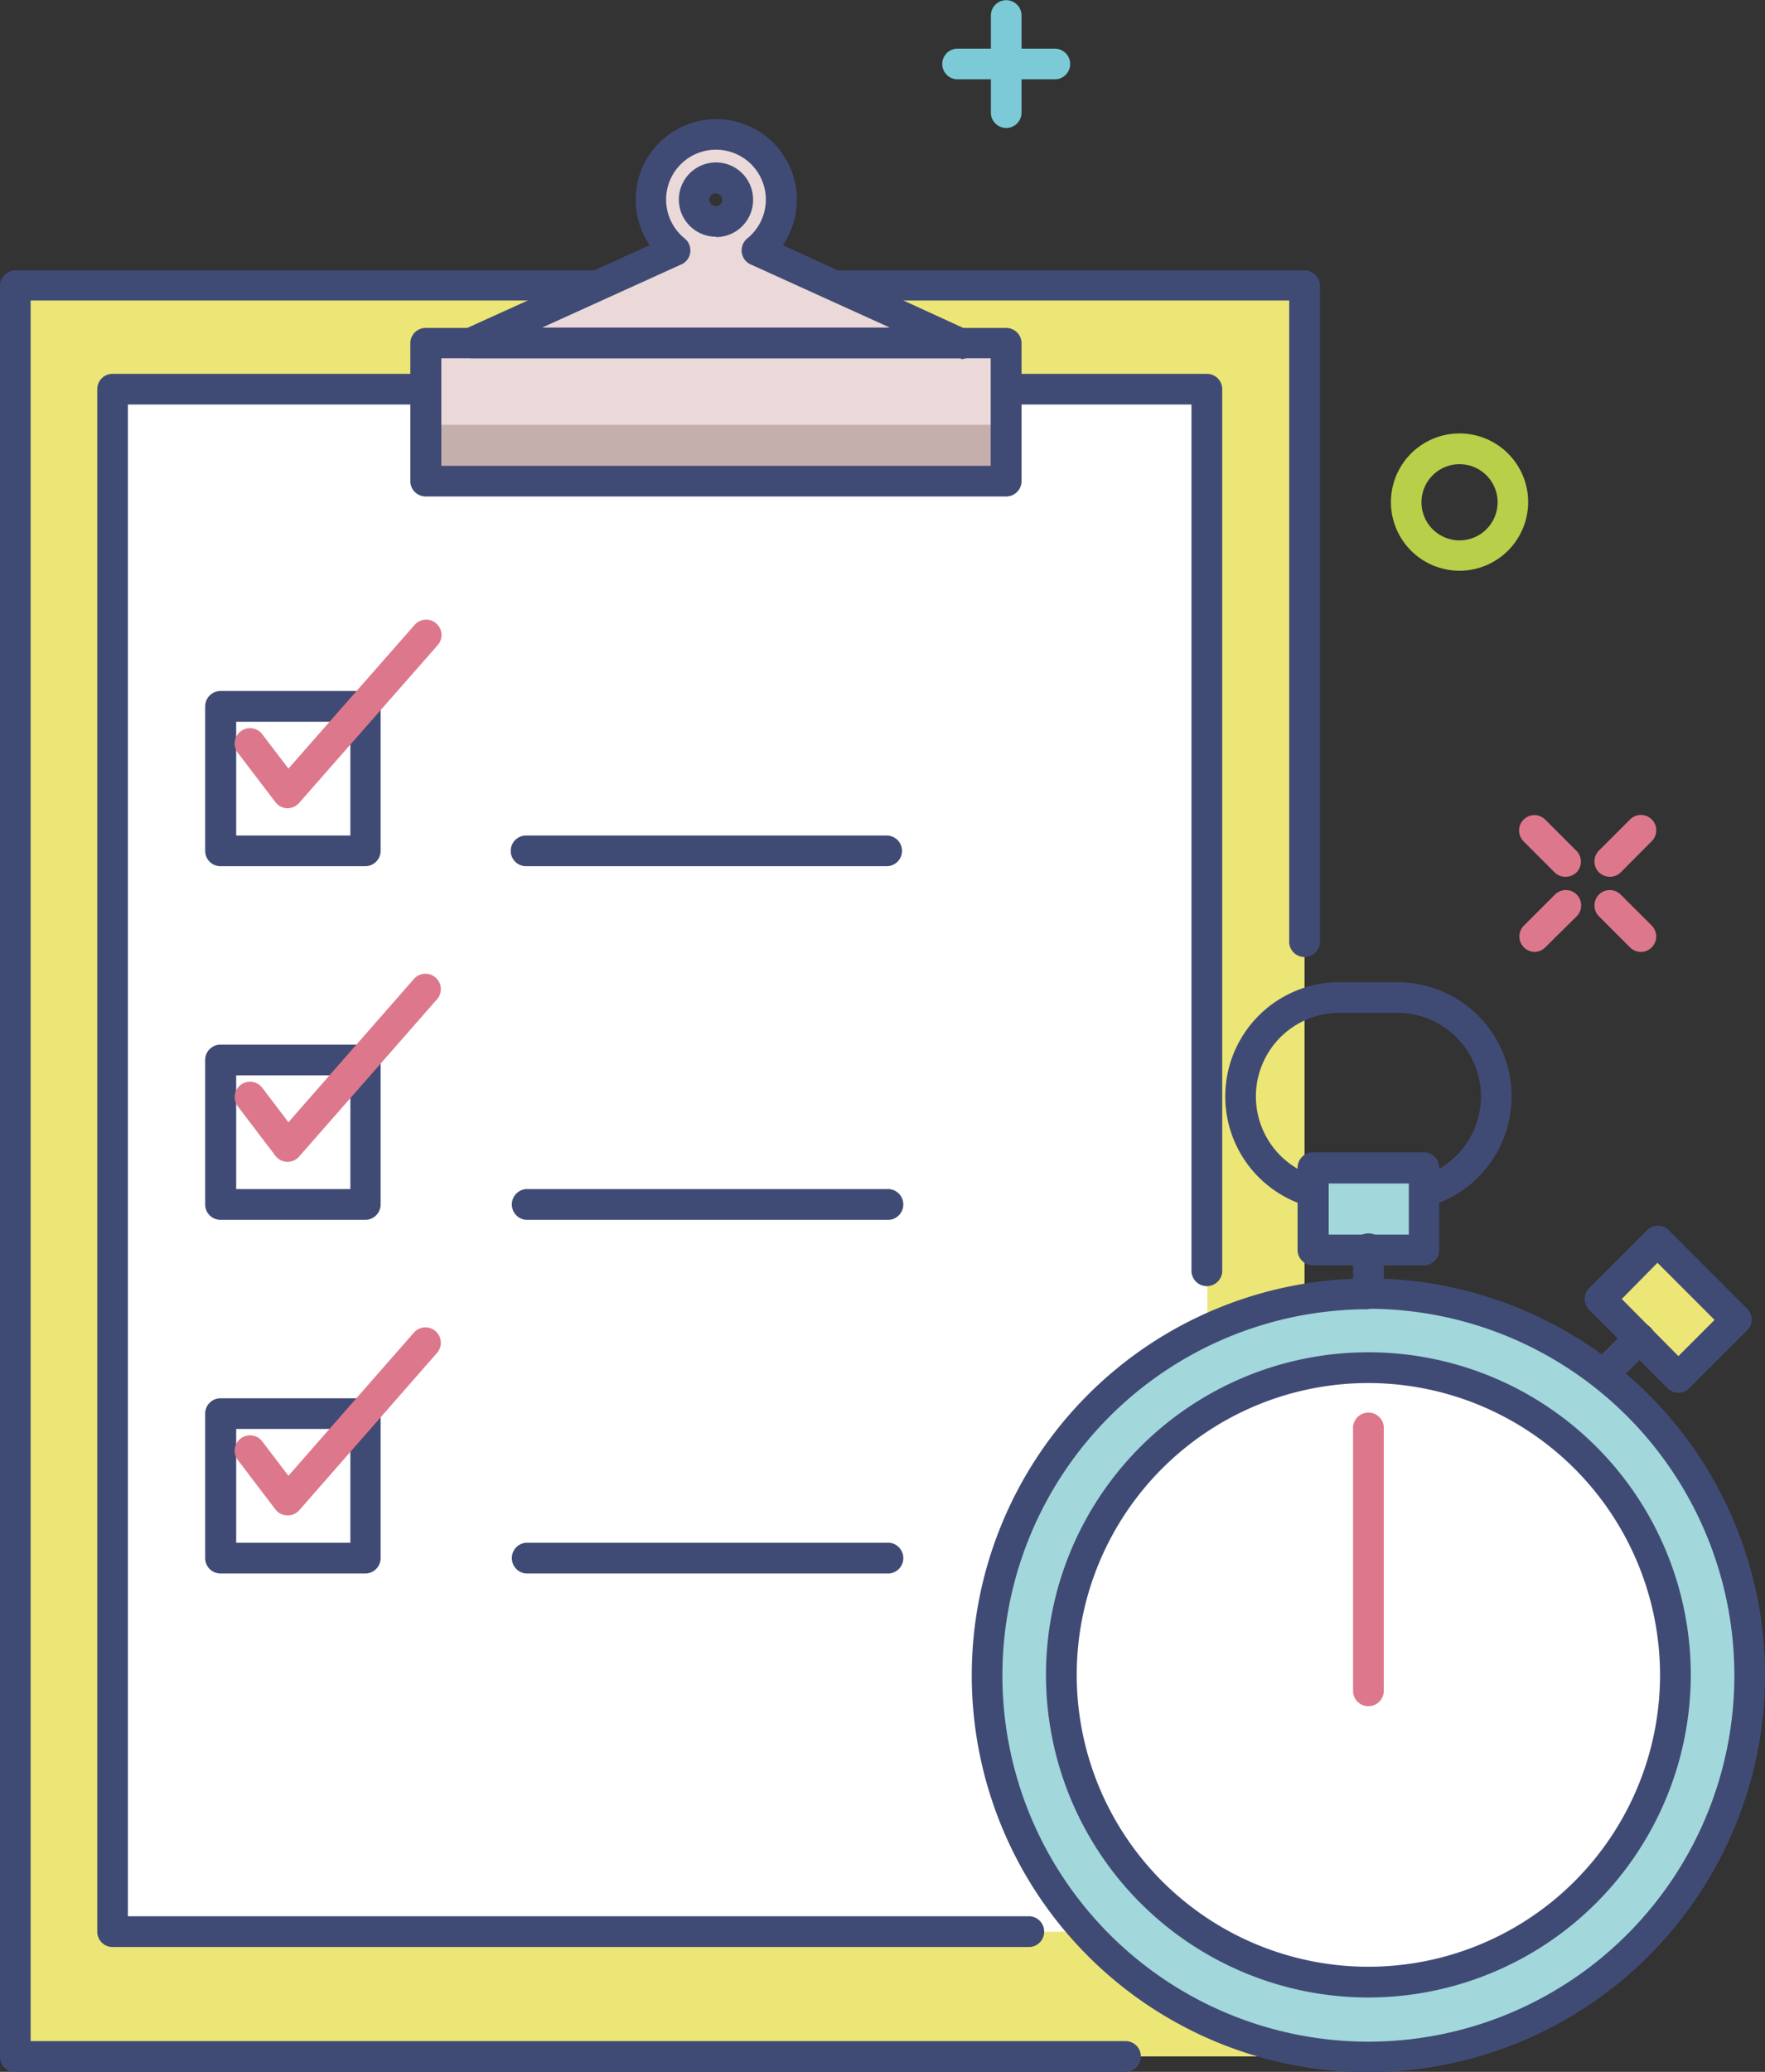 <svg id="af3707da-e00d-4030-b8d8-6bfcbb862a6a" data-name="Layer 2" xmlns="http://www.w3.org/2000/svg" viewBox="0 0 185.48 217.59"><rect x="0" y="0" width="185.48" height="217.59" fill="#333333" stroke="none"/><defs><style>.a1ad4dd3-5322-4df1-9b17-dffb7147cc84{fill:#b7cf49;}.b904530a-90d9-463e-a2f1-0d9394bab92c{fill:#7ccad8;}.aec99c4e-e010-43b8-862a-f9df56380869{fill:#dd788c;}.e3b03d10-ad5b-4e9c-88a0-040673bdd4bd{fill:#ece676;}.f423c559-7b31-42a1-a2cb-e39869de5a3d{fill:#404b75;}.b18e5512-c133-4bb1-a3f3-364b990899cc{fill:#fff;}.f3f6185b-a1d7-4c44-a690-8505252ce92f{fill:#a2d7db;}.e96ff1f6-9174-4cea-9cc6-e49dcd9904d1{fill:none;stroke:#404b75;stroke-linecap:round;stroke-linejoin:round;stroke-width:9px;}.b09ac746-4474-4fc5-a83f-412ddbf43a6d{fill:#ead9d8;}.a6b47aad-f9af-4def-995a-71ce2c7a9110{fill:#c5afac;}</style></defs><title>optionsIcon</title><path class="a1ad4dd3-5322-4df1-9b17-dffb7147cc84" d="M769,388.31a7.21,7.21,0,1,1,7.21-7.21A7.22,7.22,0,0,1,769,388.31Zm0-11.19a4,4,0,1,0,4,4A4,4,0,0,0,769,377.12Z" transform="translate(-615.62 -328.37)"/><path class="b904530a-90d9-463e-a2f1-0d9394bab92c" d="M721.36,341.81a1.61,1.61,0,0,1-1.61-1.61V330a1.61,1.61,0,1,1,3.22,0V340.2A1.61,1.61,0,0,1,721.36,341.81Z" transform="translate(-615.62 -328.37)"/><path class="b904530a-90d9-463e-a2f1-0d9394bab92c" d="M726.47,336.7H716.25a1.61,1.61,0,1,1,0-3.22h10.22a1.61,1.61,0,1,1,0,3.22Z" transform="translate(-615.62 -328.37)"/><path class="aec99c4e-e010-43b8-862a-f9df56380869" d="M784.79,420.45a1.64,1.64,0,0,1-1.14-.47,1.61,1.61,0,0,1,0-2.28l3.27-3.27a1.61,1.61,0,0,1,2.28,2.28L785.93,420A1.62,1.62,0,0,1,784.79,420.45Z" transform="translate(-615.62 -328.37)"/><path class="aec99c4e-e010-43b8-862a-f9df56380869" d="M776.9,428.34a1.62,1.62,0,0,1-1.14-2.76l3.27-3.26a1.61,1.61,0,0,1,2.28,2.28L778,427.87A1.62,1.62,0,0,1,776.9,428.34Z" transform="translate(-615.62 -328.37)"/><path class="aec99c4e-e010-43b8-862a-f9df56380869" d="M788.06,428.34a1.6,1.6,0,0,1-1.14-.47l-3.27-3.27a1.61,1.61,0,0,1,2.28-2.28l3.27,3.26a1.62,1.62,0,0,1-1.14,2.76Z" transform="translate(-615.62 -328.37)"/><path class="aec99c4e-e010-43b8-862a-f9df56380869" d="M780.17,420.45A1.6,1.6,0,0,1,779,420l-3.27-3.27a1.61,1.61,0,0,1,2.28-2.28l3.27,3.27a1.61,1.61,0,0,1,0,2.28A1.64,1.64,0,0,1,780.17,420.45Z" transform="translate(-615.62 -328.37)"/><rect class="e3b03d10-ad5b-4e9c-88a0-040673bdd4bd" x="1.61" y="29.95" width="135.48" height="186.02"/><path class="f423c559-7b31-42a1-a2cb-e39869de5a3d" d="M733.9,546H617.23a1.61,1.61,0,0,1-1.61-1.61v-186a1.62,1.62,0,0,1,1.61-1.62H752.72a1.62,1.62,0,0,1,1.61,1.62v69a1.62,1.62,0,0,1-3.23,0V359.93H618.84v182.8H733.9a1.61,1.61,0,0,1,0,3.22Z" transform="translate(-615.62 -328.37)"/><rect class="b18e5512-c133-4bb1-a3f3-364b990899cc" x="11.83" y="40.85" width="115.05" height="162.02"/><path class="f423c559-7b31-42a1-a2cb-e39869de5a3d" d="M723.86,532.85H627.45a1.61,1.61,0,0,1-1.61-1.61v-162a1.61,1.61,0,0,1,1.61-1.61h115a1.61,1.61,0,0,1,1.61,1.61v92.71a1.62,1.62,0,0,1-3.23,0v-91.1H629.06V529.62h94.8a1.62,1.62,0,0,1,0,3.23Z" transform="translate(-615.62 -328.37)"/><path class="f423c559-7b31-42a1-a2cb-e39869de5a3d" d="M762.47,455.52h-6.09a12,12,0,1,1,0-24h6.09a12,12,0,1,1,0,24Zm-6.09-20.78a8.78,8.78,0,1,0,0,17.56h6.09a8.78,8.78,0,0,0,0-17.56Z" transform="translate(-615.62 -328.37)"/><circle class="f3f6185b-a1d7-4c44-a690-8505252ce92f" cx="759.42" cy="504.27" r="40.07" transform="translate(-711.16 -140.4) rotate(-13.28)"/><path class="f423c559-7b31-42a1-a2cb-e39869de5a3d" d="M759.42,546a41.68,41.68,0,1,1,41.68-41.68A41.72,41.72,0,0,1,759.42,546Zm0-80.13a38.46,38.46,0,1,0,38.46,38.45A38.5,38.5,0,0,0,759.42,465.82Z" transform="translate(-615.62 -328.37)"/><circle class="b18e5512-c133-4bb1-a3f3-364b990899cc" cx="759.42" cy="504.27" r="32.26" transform="translate(-711.16 -140.4) rotate(-13.28)"/><path class="f423c559-7b31-42a1-a2cb-e39869de5a3d" d="M759.42,538.15a33.88,33.88,0,1,1,33.88-33.88A33.91,33.91,0,0,1,759.42,538.15Zm0-64.53a30.65,30.65,0,1,0,30.65,30.65A30.69,30.69,0,0,0,759.42,473.62Z" transform="translate(-615.62 -328.37)"/><path class="aec99c4e-e010-43b8-862a-f9df56380869" d="M759.42,507.56a1.61,1.61,0,0,1-1.61-1.61V478.47a1.62,1.62,0,1,1,3.23,0V506A1.62,1.62,0,0,1,759.42,507.56Z" transform="translate(-615.62 -328.37)"/><path class="e96ff1f6-9174-4cea-9cc6-e49dcd9904d1" d="M759.42,464.21" transform="translate(-615.62 -328.37)"/><rect class="f3f6185b-a1d7-4c44-a690-8505252ce92f" x="137.98" y="122.68" width="11.65" height="8.6"/><path class="f423c559-7b31-42a1-a2cb-e39869de5a3d" d="M765.25,461.26H753.6a1.62,1.62,0,0,1-1.62-1.61V451a1.62,1.62,0,0,1,1.62-1.61h11.65a1.61,1.61,0,0,1,1.61,1.61v8.61A1.61,1.61,0,0,1,765.25,461.26Zm-10-3.23h8.42v-5.37h-8.42Z" transform="translate(-615.62 -328.37)"/><path class="f423c559-7b31-42a1-a2cb-e39869de5a3d" d="M759.42,465.82a1.61,1.61,0,0,1-1.61-1.61v-4.56a1.62,1.62,0,1,1,3.23,0v4.56A1.62,1.62,0,0,1,759.42,465.82Z" transform="translate(-615.62 -328.37)"/><rect class="e3b03d10-ad5b-4e9c-88a0-040673bdd4bd" x="786.66" y="460.05" width="8.6" height="11.65" transform="translate(-713.37 367.38) rotate(-45)"/><path class="f423c559-7b31-42a1-a2cb-e39869de5a3d" d="M792,474.64a1.6,1.6,0,0,1-1.14-.47l-8.24-8.24a1.61,1.61,0,0,1-.47-1.14,1.65,1.65,0,0,1,.47-1.14l6.09-6.08a1.61,1.61,0,0,1,2.28,0l8.23,8.24a1.59,1.59,0,0,1,0,2.28l-6.08,6.08A1.58,1.58,0,0,1,792,474.64Zm-5.95-9.85,5.95,6,3.8-3.8-6-6Z" transform="translate(-615.62 -328.37)"/><path class="f423c559-7b31-42a1-a2cb-e39869de5a3d" d="M784.7,473.75a1.61,1.61,0,0,1-1.14-2.75l3.22-3.23a1.61,1.61,0,1,1,2.28,2.28l-3.22,3.23A1.64,1.64,0,0,1,784.7,473.75Z" transform="translate(-615.62 -328.37)"/><rect class="b09ac746-4474-4fc5-a83f-412ddbf43a6d" x="44.79" y="36.06" width="60.95" height="14.48"/><rect class="a6b47aad-f9af-4def-995a-71ce2c7a9110" x="44.79" y="44.62" width="60.95" height="5.91"/><path class="f423c559-7b31-42a1-a2cb-e39869de5a3d" d="M721.36,380.51h-61a1.61,1.61,0,0,1-1.62-1.61V364.42a1.61,1.61,0,0,1,1.62-1.61h61a1.61,1.61,0,0,1,1.61,1.61V378.9A1.61,1.61,0,0,1,721.36,380.51ZM662,377.29h57.73V366H662Z" transform="translate(-615.62 -328.37)"/><path class="b09ac746-4474-4fc5-a83f-412ddbf43a6d" d="M665.17,364.42H716.6l-21.41-9.71h0a6.87,6.87,0,1,0-8.61,0h0Zm25.71-17.33a2.29,2.29,0,1,1-2.28,2.29A2.29,2.29,0,0,1,690.88,347.09Z" transform="translate(-615.62 -328.37)"/><path class="f423c559-7b31-42a1-a2cb-e39869de5a3d" d="M716.6,366H665.17a1.62,1.62,0,0,1-.67-3.09l19.39-8.79a8.47,8.47,0,1,1,14,0L717.26,363a1.62,1.62,0,0,1-.66,3.09Zm-44-3.23h36.52l-14.59-6.62a1.6,1.6,0,0,1-.88-.94,1.62,1.62,0,0,1,.5-1.8,5.24,5.24,0,1,0-6.58,0,1.64,1.64,0,0,1,.51,1.8,1.61,1.61,0,0,1-.91.95Zm18.26-9.54a3.9,3.9,0,1,1,3.9-3.89A3.9,3.9,0,0,1,690.88,353.27Zm0-4.57a.68.68,0,1,0,.67.68A.67.67,0,0,0,690.88,348.7Z" transform="translate(-615.62 -328.37)"/><path class="f423c559-7b31-42a1-a2cb-e39869de5a3d" d="M654,419.34H638.79a1.61,1.61,0,0,1-1.61-1.61V402.56a1.62,1.62,0,0,1,1.61-1.62H654a1.63,1.63,0,0,1,1.62,1.62v15.17A1.62,1.62,0,0,1,654,419.34Zm-13.56-3.22h12V404.17h-12Z" transform="translate(-615.62 -328.37)"/><path class="aec99c4e-e010-43b8-862a-f9df56380869" d="M645.84,413.25h-.06a1.6,1.6,0,0,1-1.22-.64l-3.95-5.18a1.61,1.61,0,0,1,2.57-1.95l2.75,3.61L659.19,394a1.61,1.61,0,0,1,2.43,2.12L647.05,412.7A1.62,1.62,0,0,1,645.84,413.25Z" transform="translate(-615.62 -328.37)"/><path class="f423c559-7b31-42a1-a2cb-e39869de5a3d" d="M654,456.48H638.79a1.61,1.61,0,0,1-1.61-1.61V439.69a1.61,1.61,0,0,1,1.61-1.61H654a1.62,1.62,0,0,1,1.62,1.61v15.18A1.62,1.62,0,0,1,654,456.48Zm-13.56-3.23h12V441.31h-12Z" transform="translate(-615.62 -328.37)"/><path class="aec99c4e-e010-43b8-862a-f9df56380869" d="M645.84,450.39h-.06a1.6,1.6,0,0,1-1.22-.64l-3.95-5.19a1.61,1.61,0,0,1,2.57-1.95l2.75,3.62,13.26-15.13a1.62,1.62,0,0,1,2.43,2.13l-14.57,16.61A1.62,1.62,0,0,1,645.84,450.39Z" transform="translate(-615.62 -328.37)"/><path class="f423c559-7b31-42a1-a2cb-e39869de5a3d" d="M654,493.62H638.79a1.61,1.61,0,0,1-1.61-1.62V476.83a1.61,1.61,0,0,1,1.61-1.61H654a1.62,1.62,0,0,1,1.62,1.61V492A1.62,1.62,0,0,1,654,493.62Zm-13.56-3.23h12V478.44h-12Z" transform="translate(-615.62 -328.37)"/><path class="aec99c4e-e010-43b8-862a-f9df56380869" d="M645.84,487.52h-.06a1.59,1.59,0,0,1-1.22-.63l-3.95-5.19a1.61,1.61,0,0,1,2.57-1.95l2.75,3.61,13.26-15.12a1.62,1.62,0,0,1,2.43,2.13L647.05,487A1.62,1.62,0,0,1,645.84,487.52Z" transform="translate(-615.62 -328.37)"/><path class="f423c559-7b31-42a1-a2cb-e39869de5a3d" d="M708.8,419.34H670.9a1.61,1.61,0,0,1,0-3.22h37.9a1.61,1.61,0,1,1,0,3.22Z" transform="translate(-615.62 -328.37)"/><path class="f423c559-7b31-42a1-a2cb-e39869de5a3d" d="M708.8,456.48H670.9a1.62,1.62,0,0,1,0-3.23h37.9a1.62,1.62,0,1,1,0,3.23Z" transform="translate(-615.62 -328.37)"/><path class="f423c559-7b31-42a1-a2cb-e39869de5a3d" d="M708.8,493.62H670.9a1.62,1.62,0,0,1,0-3.23h37.9a1.62,1.62,0,1,1,0,3.23Z" transform="translate(-615.62 -328.37)"/></svg>